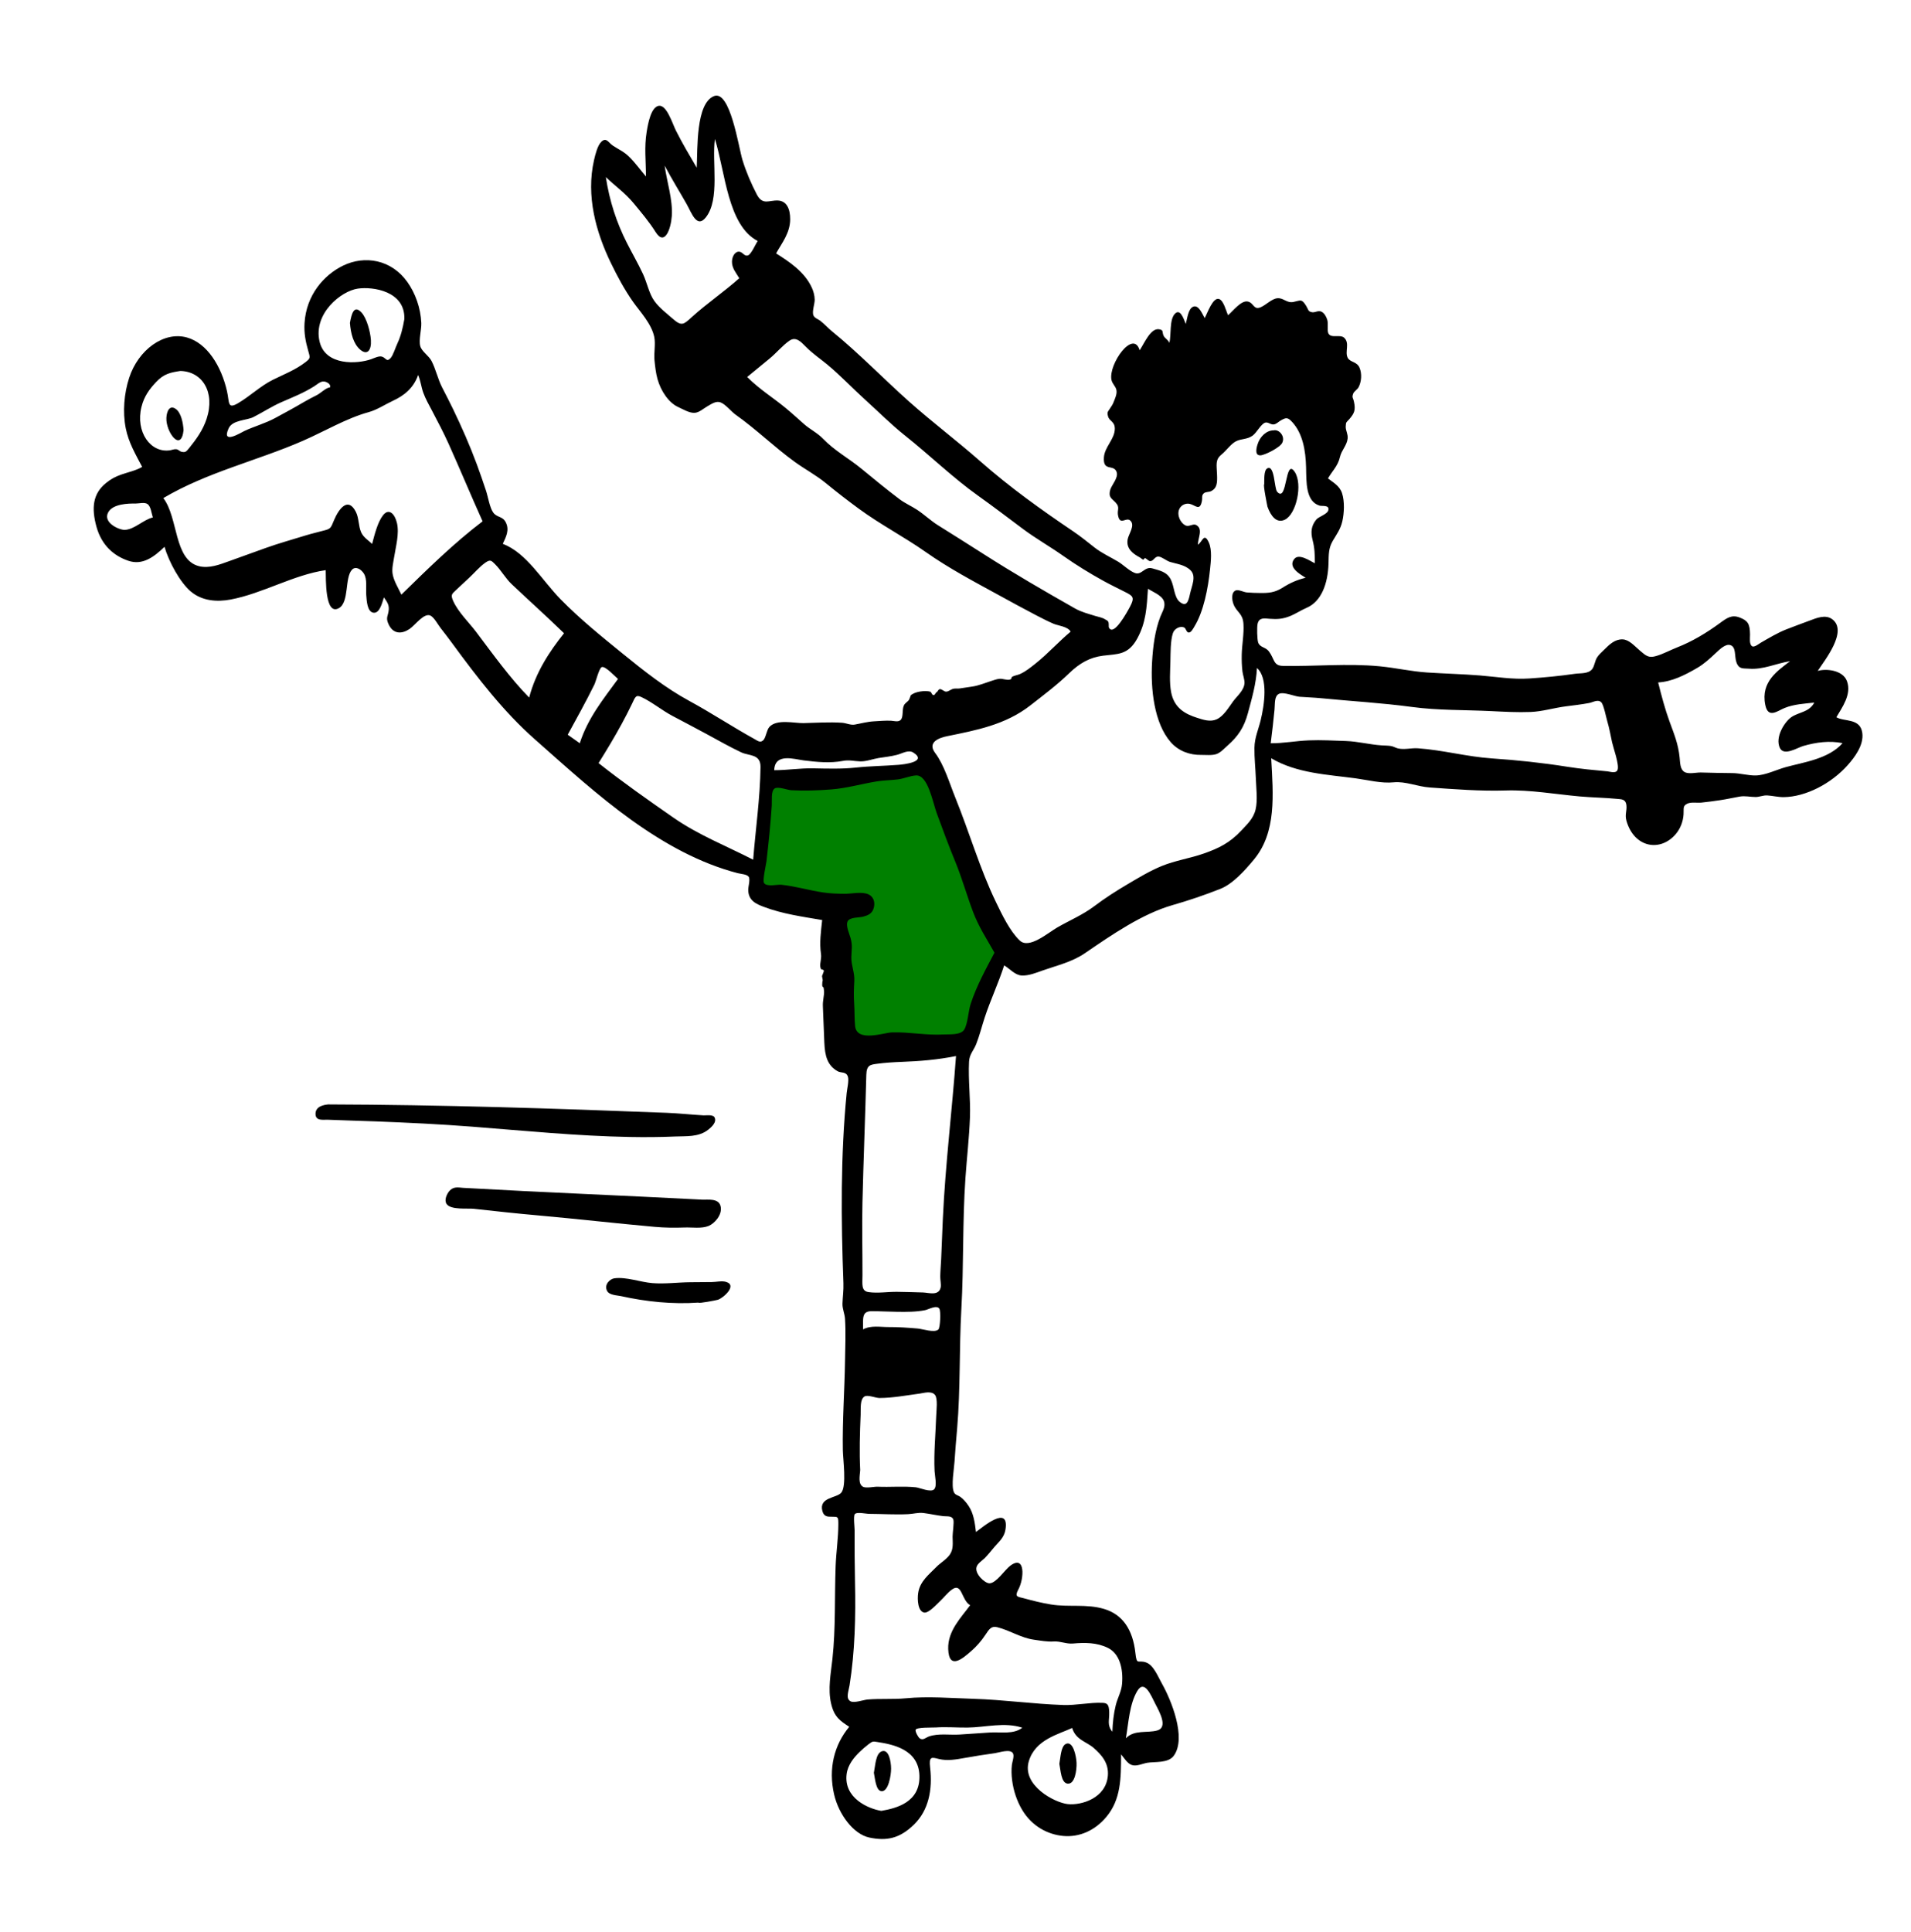 <svg width="562" height="568" viewBox="0 0 562 568" fill="none" xmlns="http://www.w3.org/2000/svg">
<path fill-rule="evenodd" clip-rule="evenodd" d="M245.634 228.958C239.657 229.459 233.631 229.255 227.648 229.005C227.059 228.979 225.65 228.619 225.29 229.082C224.877 229.616 224.965 232.555 224.896 233.283C224.38 238.798 223.863 244.314 223.347 249.829C223.109 252.361 222.871 254.894 222.634 257.426C222.567 258.146 221.896 261.259 222.216 261.884C222.798 263.02 226.966 263.279 228.064 263.558L241.144 266.872C242.376 267.184 245.519 267.257 246.09 268.537C246.453 269.349 246.232 271.548 246.274 272.469L246.63 280.071C247.096 290.028 247.562 299.985 248.028 309.941C257.285 308.962 266.542 307.984 275.798 307.005C278.05 306.767 280.303 306.529 282.555 306.291C283.091 306.234 284.215 306.383 284.653 305.993C285.609 305.141 286.424 301.498 286.94 300.189C288.254 296.852 289.569 293.515 290.884 290.178C292.151 286.962 293.418 283.746 294.685 280.531C295.009 279.708 295.819 278.334 295.799 277.434C295.776 276.42 294.626 274.604 294.266 273.737C293.214 271.196 292.161 268.656 291.108 266.115C285.895 253.534 280.682 240.953 275.469 228.372C275.204 227.734 274.615 225.416 274.098 225.063C273.094 224.38 269.582 225.755 268.5 225.918C260.897 227.059 253.274 228.316 245.634 228.958Z" fill="#008000"/>
<path fill-rule="evenodd" clip-rule="evenodd" d="M157.459 207.345C159.307 210.229 161.155 213.113 163.003 215.998C167.904 208.042 172.804 200.086 177.704 192.131C175.247 190.686 172.791 189.242 170.335 187.798C168.154 186.517 168.433 187.126 167.053 189.667C163.856 195.56 160.657 201.453 157.459 207.345Z" fill="black"/>
<path fill-rule="evenodd" clip-rule="evenodd" d="M251.958 395.008C251.95 399.2 251.943 403.393 251.935 407.584C261.683 406.953 271.431 406.322 281.178 405.69C280.735 403.931 280.292 402.173 279.849 400.415C279.503 399.041 279.066 394.889 278.225 393.967C277.307 392.96 273.267 393.999 272.033 394.057C265.342 394.374 258.65 394.691 251.958 395.008Z" fill="black"/>
<path fill-rule="evenodd" clip-rule="evenodd" d="M228.737 77.67C217.35 87.133 205.962 96.596 194.575 106.059C197.089 109.927 199.603 113.795 202.117 117.663C202.719 118.589 202.826 119.175 203.515 119.085C204.316 118.981 205.665 117.326 206.332 116.779C214.405 110.169 222.477 103.56 230.549 96.951C232.991 94.952 235.434 92.952 237.876 90.952C234.83 86.525 231.783 82.097 228.737 77.67Z" fill="black"/>
<path fill-rule="evenodd" clip-rule="evenodd" d="M493.312 225.572C492.901 221.174 491.215 216.702 489.981 212.628C488.527 207.827 486.996 203.067 485.428 198.33C484.435 195.331 484.075 196.068 481.479 196.202C478.445 196.358 475.411 196.514 472.379 196.67C474.714 207.825 477.05 218.979 479.385 230.133C479.79 232.063 480.443 239.302 481.717 240.28C482.159 240.619 483.683 240.183 484.183 240.158C485.614 240.087 487.044 240.017 488.476 239.947C490.421 239.851 492.365 239.755 494.31 239.659C494.039 234.958 493.75 230.252 493.312 225.572Z" fill="black"/>
<path fill-rule="evenodd" clip-rule="evenodd" d="M300.655 508.003C295.436 506.268 289.758 507.911 284.499 507.96C281.401 507.989 278.309 507.717 275.213 507.927C274.175 507.997 269.43 507.816 269.269 508.637C269.144 509.267 270.088 510.854 270.453 511.116C271.478 511.851 272.199 510.906 273.233 510.556C276.034 509.605 279.311 510.192 282.19 510.011C285.202 509.823 288.213 509.587 291.225 509.405C294.226 509.223 298.054 510.042 300.655 508.003ZM44.946 152.143C44.546 150.936 44.381 149.02 43.461 148.265C42.609 147.564 40.823 148.076 39.838 148.058C37.744 148.02 33.197 148.127 31.829 150.635C30.166 153.683 35.059 155.856 36.691 155.798C39.526 155.697 42.106 152.832 44.946 152.143ZM97.073 113.879C97.289 113.107 96.532 112.597 95.984 112.351C94.592 111.726 93.676 112.767 92.451 113.549C89.356 115.527 85.993 116.834 82.738 118.262C79.904 119.506 77.275 121.249 74.496 122.649C72.526 123.642 68.368 123.448 67.234 125.953C64.994 130.901 70.862 127.19 71.896 126.71C74.863 125.334 78.02 124.486 80.929 122.913C83.728 121.399 86.582 119.86 89.352 118.221C90.616 117.473 91.873 116.838 93.161 116.185C94.367 115.574 95.791 114.041 97.073 113.879ZM181.747 199.637C181.008 199.041 177.978 195.713 176.96 196.152C176.165 196.495 175.276 200.318 174.78 201.323C172.298 206.348 169.622 211.167 166.961 216.029C168.142 216.864 169.323 217.699 170.504 218.534C172.912 211.029 177.554 205.412 181.747 199.637ZM227.693 226.462C231.493 226.474 235.258 225.848 239.054 225.917C243.307 225.995 247.487 226.146 251.736 225.69C255.918 225.24 260.083 225.218 264.265 224.883C265.579 224.778 272.904 224.043 268.613 221.288C267.17 220.361 265.434 221.516 263.866 221.932C262.05 222.415 260.217 222.595 258.38 222.886C256.63 223.163 254.772 223.929 253.007 223.872C251.155 223.813 249.765 223.377 247.904 223.73C244.045 224.46 240.203 224.052 236.347 223.581C233.687 223.256 227.849 221.289 227.693 226.462ZM331.114 511.11C333.561 508.515 337.429 509.639 340.335 508.812C343.545 507.898 341.017 503.424 339.787 501.043C338.504 498.558 336.572 493.595 334.416 497.271C332.163 501.111 331.897 506.526 331.114 511.11ZM254.119 398.369C254.038 400.701 253.16 403.101 255.004 403.902C256.774 404.67 259.811 403.502 261.645 403.294C264.036 403.022 266.388 402.504 268.771 402.18C269.835 402.036 270.903 401.928 271.973 402.057C272.709 402.145 274.485 403.198 275.143 402.762C275.952 402.227 276.344 399.342 275.684 398.229C274.968 397.023 270.643 398.218 269.095 398.373C264.053 398.876 259.14 398.072 254.119 398.369ZM253.811 390.886C256.132 389.629 258.889 390.218 261.333 390.2C264.209 390.181 267.051 390.387 269.92 390.633C271.189 390.742 274.892 391.979 275.958 390.91C276.518 390.349 276.719 385.534 276.244 384.797C275.469 383.592 273.038 385.042 272.042 385.238C269.374 385.759 266.651 385.746 263.96 385.713C261.441 385.683 258.914 385.536 256.396 385.528C253.413 385.519 253.817 387.524 253.811 390.886ZM173.965 193.52C173.017 192.796 169.905 189.473 168.742 189.978C167.753 190.407 166.703 194.373 166.112 195.619C164.986 197.993 163.797 200.322 162.631 202.662C161.885 204.158 159.897 206.862 160.237 208.885C160.418 209.961 162.073 211.822 162.909 211.495C163.772 211.158 165.193 206.937 165.672 206.104C168.263 201.602 171.519 198.214 173.965 193.52ZM475.77 198.396C479.091 206.959 479.519 216.642 481.318 225.833C481.737 227.972 482.383 230.084 482.738 232.235C482.936 233.434 482.572 235.488 483.082 236.508C484.359 239.063 490.268 238.252 491.543 236.003C492.292 234.682 491.71 233.312 491.391 231.94C490.961 230.088 491.167 228.475 490.918 226.626C490.418 222.921 487.88 219.182 486.676 215.762C485.361 212.026 484.756 207.532 482.872 204.195C481.61 201.962 478.073 197.354 475.77 198.396ZM259.19 532.451C263.634 531.682 270.625 529.944 270.392 522.087C270.161 514.278 262.377 512.891 258.044 512.206C256.774 512.006 256.636 511.91 255.347 512.922C254.461 513.618 253.579 514.361 252.752 515.173C251.143 516.753 249.321 518.905 248.978 521.662C248.106 528.664 255.29 531.83 259.19 532.451ZM233.786 88.816C235.802 89.097 233.12 86.519 232.611 86.207C231.069 85.26 229.354 85.432 227.716 85.792C223.753 86.663 220.245 91.04 216.858 93.747C213.271 96.612 209.732 99.851 205.992 102.352C204.282 103.496 202.869 104.467 201.448 106.173C200.724 107.043 200.473 107.647 199.5 107.646C198.96 107.646 197.756 105.987 197.182 106.947C195.578 109.626 203.659 110.493 204.503 110.312C208.717 109.405 212.372 107.302 215.988 104.45C219.679 101.539 223.6 99.175 227.31 96.341C228.914 95.116 230.287 93.491 231.75 92.036C231.959 91.827 232.337 91.124 232.549 90.858C232.889 90.989 233.174 90.873 233.403 90.51C233.522 89.942 233.649 89.377 233.786 88.816ZM315.302 508.075C311.204 509.989 304.503 511.479 302.58 517.803C300.402 524.967 310.193 530.075 314.035 530.464C318.071 530.872 325.245 528.723 325.807 522.121C326.13 518.32 323.84 515.895 321.7 514C319.513 512.062 316.39 511.646 315.302 508.075ZM53.048 109.077C50.151 109.514 48.182 109.89 45.874 112.363C43.959 114.416 42.382 116.49 41.601 119.656C39.797 126.974 44.256 133.257 49.983 132.405C50.615 132.311 51.232 132.004 51.873 132.089C52.462 132.167 52.873 132.723 53.371 132.834C54.544 133.096 54.771 132.825 55.734 131.625C57.697 129.174 59.668 126.482 60.755 123.176C63.375 115.213 59.436 109.22 53.048 109.077ZM118.916 93.825C119.198 85.584 109.66 84.23 105.262 84.856C100.269 85.568 92.076 92.237 93.978 100.419C95.652 107.62 105.095 107.071 109.176 105.607C110.049 105.294 111.406 104.614 112.266 104.844C113.556 105.188 113.619 106.586 114.835 105.321C115.6 104.526 116.29 102.21 116.83 101.069C117.905 98.796 118.461 96.427 118.916 93.825ZM252.97 432.275C252.838 434.039 252.326 436.308 253.77 437.148C254.663 437.667 257.139 437.098 258.035 437.14C261.777 437.315 265.617 436.924 269.336 437.315C270.436 437.431 273.722 438.898 274.7 437.914C275.657 436.952 274.91 433.943 274.847 432.595C274.586 427.099 275.146 421.756 275.326 416.289C275.374 414.821 275.835 411.254 274.979 410.166C273.937 408.842 271.625 409.608 270.384 409.774C266.51 410.29 262.525 411.045 258.631 411.056C257.562 411.059 255.195 410.062 254.268 410.588C252.844 411.395 253.179 414.214 253.101 416.014C252.863 421.44 252.705 426.843 252.97 432.275ZM165.879 186.2C160.8 181.251 155.535 176.558 150.456 171.745C148.648 170.033 147.303 167.586 145.609 165.914C144.546 164.864 144.222 164.407 142.769 165.421C141.09 166.592 139.53 168.432 137.981 169.886C136.68 171.106 135.374 172.316 134.071 173.532C132.864 174.658 132.46 174.914 133.315 176.784C134.82 180.074 137.945 183.044 139.988 185.75C145.03 192.429 149.955 199.338 155.62 205.108C157.567 197.635 161.596 191.558 165.879 186.2ZM222.815 70.848C213.998 66.266 213.329 50.749 210.245 40.859C209.29 47.63 211.823 58.634 207.547 63.951C204.916 67.221 203.392 62.606 201.98 60.094C199.829 56.27 197.52 52.614 195.467 48.692C196.098 53.423 197.904 58.733 197.566 63.544C197.301 67.321 195.466 72.495 192.794 68.212C190.96 65.27 188.612 62.519 186.472 59.91C183.901 56.773 180.967 54.747 178.171 52.072C179.254 59.148 181.317 65.428 184.359 71.416C185.92 74.489 187.628 77.439 189.101 80.588C190.305 83.162 190.873 86.362 192.468 88.549C193.959 90.591 196.15 92.222 197.935 93.791C200.476 96.024 201.085 95.389 203.421 93.266C207.944 89.157 212.855 85.868 217.408 81.811C216.565 80.346 215.219 78.898 215.263 76.903C215.299 75.289 216.238 73.819 217.496 74.012C218.482 74.163 218.937 75.521 220.034 75.063C220.961 74.675 222.228 71.764 222.815 70.848ZM526.424 194.414C522.338 195.048 518.524 196.963 514.336 196.614C512.641 196.473 511.376 196.884 510.632 194.646C510.037 192.859 510.646 190.143 508.778 189.656C507.394 189.296 505.681 190.987 504.658 191.944C502.82 193.663 501.191 195.189 499.109 196.404C495.419 198.558 491.673 200.429 487.64 200.664C488.616 204.562 489.644 208.466 490.995 212.17C492.29 215.721 493.565 218.742 493.95 222.698C494.114 224.391 494.114 226.236 495.378 226.98C496.617 227.711 498.826 227.109 500.168 227.14C503.24 227.213 506.314 227.307 509.386 227.317C511.728 227.323 514.056 228.057 516.336 228.014C519.17 227.96 522.377 226.34 525.141 225.57C530.379 224.113 537.708 223.209 541.882 218.51C538.019 217.71 534.083 218.254 530.288 219.349C528.551 219.851 524.565 222.463 523.401 219.848C522.013 216.733 524.728 212.432 526.644 210.985C528.806 209.351 532.031 209.527 533.555 206.582C530.677 206.902 527.646 207.042 524.864 208.155C522.732 209.008 519.981 211.438 519.137 207.23C517.77 200.412 522.86 197.179 526.424 194.414ZM221.494 252.78C222.217 243.756 223.541 234.635 223.659 225.55C223.709 221.625 220.337 222.327 217.977 221.211C214.547 219.59 211.184 217.672 207.816 215.843C204.459 214.02 201.083 212.262 197.714 210.476C194.656 208.856 191.72 206.406 188.636 204.966C186.957 204.181 186.827 204.947 185.853 206.973C184.905 208.944 183.91 210.874 182.88 212.771C180.716 216.757 178.399 220.595 176.031 224.373C183.156 230.016 190.593 235.23 197.946 240.344C205.449 245.563 213.61 248.723 221.494 252.78ZM373.7 218.545C377.469 218.557 381.139 217.844 384.892 217.692C388.601 217.543 392.189 217.757 395.867 217.884C399.401 218.005 402.865 218.948 406.388 219.167C407.245 219.22 408.136 219.216 408.988 219.341C409.845 219.467 410.353 219.886 411.149 220.063C413.103 220.499 415.006 219.882 416.978 220.02C424.249 220.531 431.413 222.496 438.686 222.994C446.163 223.506 453.46 224.27 460.902 225.449C464.836 226.072 468.776 226.438 472.727 226.803C473.538 226.878 475.273 227.549 475.717 226.333C476.256 224.856 474.427 219.811 474.09 218.248C473.652 216.216 473.293 214.139 472.705 212.168C472.361 211.017 471.636 207.258 470.938 206.527C469.964 205.508 468.511 206.487 467.375 206.703C465.073 207.14 462.733 207.401 460.419 207.701C456.993 208.147 453.564 209.211 450.14 209.347C446.275 209.499 442.43 209.281 438.57 209.091C430.838 208.711 422.92 208.907 415.228 207.869C406.34 206.668 397.411 206.18 388.501 205.298C386.39 205.089 384.272 205.036 382.158 204.87C380.646 204.75 377.559 203.354 376.147 204.001C374.711 204.66 374.983 206.894 374.821 208.631C374.511 211.946 374.109 215.25 373.7 218.545ZM281.15 310.515C275.787 311.599 270.525 312.024 265.103 312.229C262.712 312.319 260.336 312.47 257.954 312.785C255.962 313.048 254.845 313.163 254.772 316.031C254.448 328.611 253.928 341.056 253.634 353.64C253.468 360.746 253.659 367.86 253.64 374.968C253.633 377.666 253.213 379.611 255.467 379.925C258.205 380.308 261.079 379.806 263.834 379.84C266.37 379.872 268.906 379.954 271.442 380.027C273.07 380.073 276.09 381.139 276.637 378.545C276.811 377.715 276.497 376.259 276.513 375.341C276.543 373.635 276.703 371.91 276.782 370.204C276.961 366.29 277.092 362.371 277.272 358.457C278.012 342.418 280 326.511 281.15 310.515ZM219.739 110.846C223.277 114.416 227.301 116.872 231.082 119.995C232.895 121.492 234.645 123.098 236.422 124.667C238.249 126.282 240.372 127.26 242.099 129.054C245.44 132.525 249.574 134.738 253.245 137.75C256.975 140.811 260.692 143.877 264.507 146.753C266.195 148.026 268.041 148.791 269.772 149.939C271.847 151.316 273.73 153.119 275.833 154.435C280.336 157.252 284.833 160.072 289.317 162.944C298.119 168.58 307.14 173.787 316.126 178.894C318.041 179.982 320.054 180.46 322.072 181.103C323.025 181.406 324.234 181.564 325.093 182.166C325.36 182.355 325.643 182.381 325.855 182.697C326.26 183.301 325.916 184.148 326.166 184.598C327.565 187.118 331.451 180.038 332.355 178.322C333.75 175.671 333.184 175.242 331.029 174.142C328.855 173.033 326.662 171.987 324.511 170.801C320.551 168.618 316.5 166.147 312.716 163.473C308.78 160.69 304.682 158.392 300.788 155.49C296.42 152.235 292.086 148.913 287.669 145.773C280.217 140.476 273.37 133.797 266.13 128.047C262.132 124.873 258.374 121.095 254.506 117.6C250.731 114.189 247.153 110.381 243.298 107.194C241.178 105.441 238.973 103.982 236.991 101.957C235.51 100.445 234.032 98.892 232.175 100.163C230.169 101.535 228.276 103.842 226.327 105.435C224.129 107.234 221.935 109.041 219.739 110.846ZM383.967 169.885C382.82 169.094 378.603 166.984 380.583 164.399C381.992 162.56 385.322 165.004 386.687 165.613C386.658 163.069 386.662 161.315 386.039 158.89C385.414 156.453 385.588 154.61 387.111 152.763C387.808 151.919 390.336 151.19 390.629 150.082C391.085 148.36 388.817 148.906 388.043 148.666C383.953 147.394 384.2 141.754 384.099 137.436C383.979 132.359 383.076 127.478 380.094 124.178C378.746 122.688 378.26 122.686 376.6 123.664C375.989 124.025 375.438 124.605 374.763 124.765C373.809 124.991 373.169 124.173 372.319 124.228C371.004 124.314 369.66 127.177 368.379 128.092C366.72 129.278 365.087 128.924 363.448 129.772C361.99 130.526 360.58 132.571 359.22 133.659C357.368 135.141 357.79 136.595 357.909 139.506C358.007 141.935 357.948 143.528 356.132 144.429C355.547 144.72 354.517 144.589 354.019 145.057C353.283 145.747 353.682 146.265 353.445 147.42C352.844 150.34 351.57 148.558 349.945 148.168C347.966 147.692 345.786 149.53 346.82 152.324C347.189 153.324 347.984 154.235 348.779 154.546C349.719 154.914 350.892 153.902 351.759 154.358C353.971 155.524 352.203 158.286 352.309 160.168C353.651 159.21 354.107 156.464 355.495 159.508C356.497 161.708 356.098 165.051 355.849 167.453C355.272 173.011 353.977 179.82 351.228 184.278C350.832 184.92 350.241 186.126 349.497 185.974C348.878 185.848 348.804 184.792 348.269 184.522C347.121 183.941 345.363 184.801 344.923 186.2C344.181 188.562 344.258 192.029 344.199 194.53C344.132 197.408 343.875 200.664 344.406 203.488C345.312 208.311 348.723 209.989 352.04 211.055C353.889 211.648 355.916 212.34 357.787 211.506C359.829 210.597 361.232 208.157 362.671 206.188C363.753 204.708 365.852 203.023 365.993 200.882C366.059 199.88 365.518 198.499 365.394 197.473C365.198 195.844 365.143 194.198 365.176 192.55C365.236 189.522 365.88 186.444 365.684 183.417C365.482 180.32 363.731 180.097 362.778 177.711C362.21 176.288 362.077 174.072 363.458 173.588C364.261 173.306 365.764 174.108 366.634 174.189C367.96 174.313 369.304 174.34 370.634 174.358C373.085 174.39 374.932 174.225 377.151 172.821C379.434 171.377 381.474 170.476 383.967 169.885ZM327.134 509.193C327.227 506.553 327.506 503.913 328.128 501.393C328.656 499.251 329.79 497.375 329.981 495.163C330.379 490.543 329.215 486.204 325.83 484.538C322.548 482.921 318.992 482.947 315.565 483.251C313.576 483.427 311.89 482.531 309.937 482.649C307.882 482.774 306.068 482.403 304.027 482.119C300.236 481.589 297.005 479.393 293.323 478.464C291.522 478.009 290.899 479.021 289.796 480.689C288.582 482.526 287.214 484.071 285.675 485.42C283.309 487.494 279.077 491.305 278.852 484.875C278.662 479.478 282.772 475.48 285.309 471.985C282.738 470.548 282.958 465.212 279.972 467.359C278.675 468.291 277.652 469.669 276.455 470.787C275.447 471.728 273.135 474.347 271.809 474.143C269.939 473.856 269.739 470.359 270.019 468.418C270.528 464.895 273.328 462.866 275.316 460.796C276.517 459.546 278.313 458.561 279.334 457.093C280.419 455.531 280.178 453.782 280.141 451.82C280.125 450.927 280.634 447.564 280.357 446.794C279.932 445.605 278.457 445.919 277.406 445.797C275.456 445.567 273.52 445.117 271.577 444.875C270.054 444.686 268.591 445.138 267.067 445.211C263.217 445.397 259.323 445.133 255.469 445.119C254.77 445.116 251.839 444.457 251.352 445.253C250.932 445.939 251.332 449.119 251.33 449.941C251.316 455.044 251.33 460.14 251.446 465.24C251.673 475.305 251.417 485.638 249.846 495.531C249.561 497.323 248.666 499.309 250.047 500.191C251.109 500.87 253.944 499.815 255.103 499.716C258.86 499.392 262.657 499.711 266.393 499.352C272.898 498.726 279.626 499.301 286.26 499.504C295.087 499.774 303.864 501.03 312.688 501.327C316.523 501.457 320.424 500.536 324.209 500.688C325.697 500.748 326.119 501.243 326.203 503.341C326.302 505.834 325.478 507.171 327.134 509.193ZM141.924 153.29C138.534 145.757 135.338 138.075 131.951 130.539C130.421 127.136 128.703 123.901 126.995 120.651C126.12 118.987 125.153 117.304 124.485 115.471C123.871 113.792 123.689 111.862 122.968 110.25C121.603 114.22 118.673 116.398 115.606 117.818C113.223 118.923 110.899 120.503 108.413 121.185C101.911 122.969 95.48 126.813 89.099 129.6C75.552 135.516 61.071 138.765 48.028 146.451C52.478 152.247 51.095 164.603 58.522 166.472C61.476 167.216 64.561 166.019 67.389 164.995C70.96 163.701 74.533 162.416 78.107 161.136C81.985 159.746 85.902 158.667 89.812 157.454C91.775 156.845 93.751 156.422 95.719 155.872C97.358 155.415 97.378 154.967 98.236 152.936C99.689 149.503 102.383 145.991 104.661 150.521C105.589 152.365 105.392 154.681 106.205 156.509C106.9 158.071 108.385 158.881 109.429 159.936C110.154 157.245 111.019 153.601 112.62 151.534C114.367 149.279 116.102 151.093 116.731 153.744C117.486 156.929 116.373 160.804 115.886 163.938C115.648 165.469 115.196 167.23 115.47 168.8C115.833 170.888 117.216 173.04 118.04 174.852C125.74 167.302 133.606 159.593 141.924 153.29ZM292.46 280.123C290.205 276.103 287.822 272.541 286.13 268.037C284.32 263.223 282.858 258.038 280.928 253.347C279.012 248.689 277.249 243.942 275.499 239.158C274.279 235.82 272.889 227.805 269.393 228.006C267.647 228.107 265.865 228.934 264.109 229.161C262.049 229.427 259.981 229.412 257.924 229.743C253.413 230.469 249.021 231.767 244.467 232.118C240.554 232.42 236.591 232.575 232.673 232.351C231.605 232.29 228.826 231.196 227.837 231.823C226.683 232.554 227.068 235.404 226.971 236.863C226.603 242.349 226.039 247.841 225.405 253.283C225.297 254.211 224.206 258.849 224.695 259.633C225.447 260.843 228.681 260.034 229.736 260.141C233.897 260.563 237.985 261.813 242.13 262.418C244.232 262.724 246.338 262.795 248.452 262.805C250.505 262.814 253.501 262.069 255.45 262.994C256.702 263.59 257.413 264.99 257.008 266.773C256.563 268.74 255.113 269.179 253.769 269.547C252.783 269.816 249.923 269.666 249.302 270.858C248.63 272.149 249.807 274.581 250.139 275.806C250.775 278.153 250.414 279.16 250.367 281.455C250.317 283.87 251.38 285.996 251.238 288.439C251.1 290.827 251.025 292.733 251.201 295.167C251.357 297.306 251.249 299.648 251.477 301.726C252.005 306.534 259.908 303.625 262.361 303.553C267.431 303.404 272.52 304.483 277.571 304.163C279.057 304.069 282.502 304.424 283.549 302.764C284.612 301.084 284.78 297.248 285.465 295.168C287.254 289.732 289.919 284.968 292.46 280.123ZM337.601 173.112C337.231 178.69 337.025 182.987 334.486 187.681C331.774 192.694 328.656 192.244 324.375 192.796C320.532 193.29 317.517 194.96 314.431 197.949C310.801 201.463 306.886 204.381 303.017 207.406C295.658 213.161 286.881 214.753 278.525 216.463C276.424 216.893 272.545 218.13 275.018 221.406C277.675 224.928 279.164 230.124 280.95 234.53C285.044 244.632 288.182 255.483 292.852 265.158C294.738 269.066 296.996 273.783 299.891 276.542C302.64 279.161 308.158 274.297 310.956 272.689C314.593 270.598 318.409 269.011 321.835 266.431C325.031 264.024 328.284 261.948 331.643 259.966C334.941 258.02 338.135 256.083 341.59 254.663C345.655 252.991 349.95 252.399 354.079 250.942C358.315 249.45 361.658 247.867 365.081 244.174C366.672 242.458 368.61 240.742 369.251 238.03C369.907 235.256 369.424 231.718 369.325 228.873C369.22 225.9 368.869 222.855 368.915 219.88C368.962 216.882 370.079 214.529 370.754 211.743C371.82 207.346 373.032 199.376 369.658 196.415C369.42 201.112 368.161 205.326 366.982 209.732C365.846 213.976 363.98 216.571 361.192 219.046C360.131 219.987 358.983 221.298 357.727 221.725C356.395 222.179 354.531 221.947 353.146 221.966C350.031 222.009 346.657 220.936 344.258 218.174C339.402 212.583 338.342 202.562 338.811 194.613C339.081 190.041 339.654 185.436 341.247 181.31C341.794 179.892 342.884 178.379 342.276 176.718C341.639 174.979 338.79 173.926 337.601 173.112ZM241.79 270.522C236.062 269.539 230.098 268.738 224.535 266.612C222.51 265.838 220.068 264.858 220.047 261.665C220.04 260.685 220.598 258.915 220.277 257.993C219.948 257.049 217.897 256.985 216.948 256.737C205.914 253.859 195.665 248.232 185.815 241.187C175.852 234.06 166.65 225.651 157.25 217.346C148.078 209.244 140.458 199.349 132.834 188.943C131.776 187.498 130.689 186.089 129.595 184.689C128.797 183.667 127.689 181.585 126.64 181.03C124.754 180.033 122.119 183.811 120.451 184.935C118.283 186.398 115.696 186.62 114.264 183.537C113.319 181.5 114.198 181.128 114.333 179.212C114.445 177.636 113.625 176.743 112.904 175.646C112.348 177.373 111.608 180.532 109.716 180.139C108.014 179.787 107.828 176.703 107.707 174.944C107.565 172.894 108.051 170.289 106.996 168.63C106.166 167.324 104.545 166.37 103.483 167.553C101.346 169.932 102.732 177.017 99.716 178.783C95.464 181.273 95.879 169.913 95.789 167.642C86.269 169.026 77.322 174.496 67.792 176.286C63.914 177.015 59.434 176.775 56.049 173.863C52.937 171.186 49.705 165.295 48.374 160.775C45.182 163.887 41.844 166.273 37.745 164.885C33.578 163.473 29.912 160.432 28.381 154.923C26.844 149.393 27.288 145.182 31.126 142.061C32.696 140.784 33.937 140.158 35.665 139.541C37.579 138.859 40.002 138.364 41.809 137.282C39.946 133.703 37.827 130.196 36.981 125.918C36.026 121.093 36.502 115.666 37.983 111.104C40.66 102.859 48.185 97.342 54.963 99.227C60.879 100.871 65.064 107.607 66.744 114.974C67.508 118.324 66.837 120.395 69.952 118.583C73.49 116.525 76.585 113.497 80.239 111.68C83.408 110.104 86.865 108.78 89.802 106.517C91.322 105.346 91.25 105.246 90.63 103.097C89.861 100.428 89.385 97.943 89.557 95.043C90.048 86.739 95.273 80.852 100.865 78.12C107.204 75.022 115.064 76.245 119.815 82.939C122.123 86.192 123.698 90.466 123.899 94.941C123.989 96.925 123.09 99.941 123.591 101.769C124.028 103.361 126.093 104.581 126.89 106.103C128.154 108.517 128.74 111.408 129.994 113.864C131.081 115.991 132.183 118.1 133.228 120.265C135.767 125.521 138.147 130.906 140.222 136.506C141.171 139.068 142.062 141.666 142.932 144.277C143.529 146.067 144.022 149.337 145.096 150.763C146.181 152.205 147.799 151.743 148.731 153.568C149.904 155.866 148.789 157.897 147.859 159.899C154.932 162.624 159.274 170.501 164.934 176.273C170.647 182.099 176.918 187.145 183.059 192.141C189.452 197.341 195.728 202.298 202.688 206.077C209.174 209.599 215.443 213.75 221.91 217.316C222.817 217.816 223.523 218.478 224.42 217.702C225.249 216.983 225.416 214.667 226.282 213.728C228.478 211.349 233.644 212.669 236.257 212.615C240.027 212.538 243.851 212.258 247.617 212.514C248.892 212.6 250.125 213.268 251.374 213.047C253.288 212.708 255.076 212.194 257.068 212.088C258.727 211.999 260.382 211.838 262.043 211.916C262.831 211.953 264.163 212.398 264.87 211.692C265.751 210.814 265.219 208.706 265.821 207.428C266.212 206.6 266.984 206.373 267.361 205.72C267.313 205.803 267.963 204.328 267.782 204.516C268.943 203.311 272.191 202.946 273.563 203.375C273.959 203.499 274.024 204.377 274.523 204.379C275.019 204.381 275.058 203.721 275.409 203.563C275.773 203.398 275.87 202.735 276.358 202.634C276.896 202.522 277.586 203.319 278.169 203.363C278.826 203.413 279.453 202.84 280.064 202.617C280.876 202.321 281.503 202.538 282.179 202.433C283.413 202.24 284.74 202.057 286.021 201.86C287.885 201.573 289.701 200.808 291.52 200.226C292.317 199.97 293.114 199.673 293.936 199.591C294.885 199.496 296.121 200.084 297.016 199.806C297.783 199.568 297.159 199.208 297.823 198.906C298.541 198.578 299.317 198.488 300.045 198.157C301.718 197.395 303.261 196.13 304.764 194.924C308.263 192.114 311.395 188.612 314.855 185.726C314.065 184.214 311.124 183.958 309.88 183.423C308.168 182.687 306.488 181.825 304.813 180.956C301.005 178.978 297.225 176.905 293.447 174.834C286.28 170.907 279.071 167.117 272.221 162.298C265.787 157.771 258.914 154.244 252.534 149.555C249.288 147.17 246.038 144.659 242.882 142.072C239.942 139.663 236.779 138.019 233.733 135.816C227.784 131.511 222.32 126.155 216.348 121.941C214.937 120.946 213.371 118.839 211.849 118.298C210.541 117.832 209.214 118.793 208.032 119.466C206.779 120.179 205.604 121.35 204.198 121.39C202.65 121.434 200.879 120.337 199.419 119.673C196.705 118.438 194.347 115.015 193.36 111.45C192.878 109.708 192.655 107.771 192.477 105.938C192.266 103.765 192.824 101.21 192.421 99.143C191.656 95.212 188.119 91.521 186.142 88.701C183.687 85.2 181.559 81.282 179.621 77.266C175.288 68.287 172.282 57.636 174.697 47.068C175.066 45.457 175.722 42.795 176.806 41.723C178.31 40.234 178.954 41.972 180.255 42.835C181.871 43.908 183.405 44.533 184.92 45.99C186.756 47.756 188.267 49.911 189.96 51.886C189.969 47.324 189.429 43.325 190.178 38.757C190.562 36.412 191.422 31.534 193.69 31.116C196.042 30.682 197.729 36.291 198.753 38.337C200.656 42.139 202.784 45.707 204.901 49.303C205.176 43.724 204.613 30.462 209.945 28.268C214.723 26.301 217.192 43.237 218.349 47.026C219.429 50.562 220.944 54.055 222.584 57.196C224.302 60.487 226.175 58.81 228.837 58.965C231.299 59.108 232.405 61.348 232.378 64.523C232.344 68.54 229.917 71.474 228.238 74.505C231.872 76.816 236.577 79.822 238.747 84.58C239.229 85.634 239.56 86.844 239.59 88.089C239.618 89.319 238.763 91.571 239.207 92.708C239.532 93.539 240.627 93.841 241.211 94.293C242.417 95.23 243.489 96.442 244.681 97.412C252.496 103.776 259.843 111.379 267.381 118.098C274.189 124.164 281.399 129.568 288.284 135.63C297.039 143.339 306.245 149.898 315.616 156.235C317.778 157.697 319.782 159.321 321.857 160.958C323.986 162.636 326.526 163.771 328.799 165.13C330.391 166.082 332.128 167.894 333.799 168.488C335.787 169.194 336.625 166.419 338.942 167.138C340.941 167.759 343.12 168.034 344.321 170.401C345.374 172.476 345.276 175.651 346.971 176.993C348.937 178.547 349.487 176.881 349.942 174.721C350.459 172.264 351.918 169.454 350.127 167.686C348.435 166.015 346.037 165.831 344.058 165.213C343.054 164.9 341.724 163.758 340.768 163.655C339.575 163.525 339.295 164.988 338.281 164.99C337.742 164.991 337.267 164.305 336.753 164.087C336.638 164.037 336.333 164.597 336.194 164.545C335.691 164.36 335.651 164.139 335.161 163.875C333.414 162.931 331.105 161.444 331.632 158.576C331.915 157.038 333.83 154.564 332.493 153.153C331.237 151.826 329.55 154.592 328.857 151.824C328.365 149.858 329.565 149.33 328.039 147.712C326.918 146.522 325.885 146.199 326.506 144.016C326.905 142.611 328.981 140.474 328.386 138.779C327.543 136.381 324.336 138.806 324.645 134.473C324.866 131.369 327.833 129.129 327.852 126.075C327.867 123.89 326.291 123.905 325.881 122.485C325.477 121.081 325.846 121.087 326.437 120.101C326.876 119.369 327.161 119.126 327.488 118.263C327.887 117.214 328.575 115.856 328.316 114.636C328.084 113.539 327.108 112.887 326.863 111.672C325.937 107.095 333.287 96.697 335.159 102.998C336.549 100.883 338.372 96.454 340.829 96.808C342.314 97.023 341.679 97.58 342.195 98.709C342.57 99.528 343.608 99.945 343.902 100.831C344.484 98.452 343.866 94.043 345.485 92.298C347.063 90.596 348.054 93.59 348.725 95.255C349.157 93.684 349.434 90.735 350.923 90.171C352.517 89.569 353.511 92.191 354.287 93.527C355.123 91.964 356.691 87.358 358.496 87.919C359.851 88.34 360.521 91.314 361.154 92.687C362.636 91.407 364.971 88.324 366.89 88.65C368.758 88.967 368.593 91.271 370.779 90.328C372.363 89.644 374.01 87.827 375.692 87.691C377.465 87.548 378.403 89.183 380.372 88.786C382.462 88.365 382.782 87.725 384.144 89.97C384.817 91.078 384.639 91.564 385.806 91.796C386.793 91.993 387.657 91.135 388.692 91.676C389.458 92.075 389.993 93.008 390.313 93.967C390.692 95.099 390.253 97.061 390.631 97.952C391.358 99.665 394.106 98.153 395.34 99.343C397.005 100.949 395.438 103.388 396.324 105.167C397.035 106.596 399.04 106.232 399.837 108.16C400.561 109.906 400.391 112.215 399.552 113.833C399.2 114.513 398.209 115.076 397.977 115.692C397.499 116.961 397.9 116.813 398.178 118.11C398.711 120.592 398.285 121.528 396.831 123.226C395.99 124.208 395.814 123.926 395.758 125.418C395.715 126.569 396.46 127.637 396.322 128.926C396.097 131.019 394.531 132.335 394.06 134.393C393.453 137.042 391.794 138.491 390.544 140.671C392.022 141.844 393.964 142.816 394.681 145.018C395.464 147.42 395.319 150.838 394.764 153.274C394.232 155.609 393.093 157.099 391.997 158.952C390.663 161.208 390.777 162.997 390.695 165.751C390.52 171.572 388.621 176.859 384.281 178.707C382.559 179.441 381.004 180.52 379.257 181.204C377.121 182.04 375.558 182.109 373.342 181.943C371.955 181.84 370.334 181.447 369.852 183.378C369.61 184.343 369.698 188.101 370.027 188.959C370.59 190.427 372.186 190.232 373.147 191.501C374.881 193.791 374.391 195.743 377.317 195.796C386.796 195.97 396.245 195.007 405.724 195.91C410.398 196.355 414.973 197.418 419.666 197.731C424.831 198.074 430.01 198.189 435.171 198.602C440.043 198.991 444.81 199.83 449.708 199.498C454.282 199.188 458.675 198.776 463.23 198.111C464.789 197.883 467.203 198.21 468.304 196.643C468.914 195.774 469.055 194.284 469.664 193.327C470.227 192.444 470.99 191.804 471.68 191.115C473.355 189.443 474.933 187.94 477.142 187.995C479.077 188.044 480.62 189.883 482.198 191.235C484.029 192.805 484.787 193.526 486.957 192.918C489.121 192.312 491.105 191.187 493.216 190.361C497.669 188.617 501.842 186.109 505.898 183.135C507.896 181.669 509.304 180.684 511.605 181.566C513.964 182.471 514.635 183.361 514.663 186.583C514.672 187.606 514.375 189.424 515.269 190.015C515.918 190.443 517.346 189.247 517.897 188.933C520.33 187.544 522.72 186.097 525.264 185.083C527.585 184.157 529.936 183.335 532.267 182.451C534.218 181.711 536.818 180.64 538.761 182.017C543.67 185.496 536.447 194.336 534.571 197.277C536.91 196.54 541.931 196.961 543.161 200.263C544.617 204.171 541.698 208.047 540.051 210.888C542.358 212.27 547.016 211.082 547.667 215.433C548.213 219.086 545.324 222.766 543.441 224.903C538.567 230.434 531.008 234.307 524.572 234.38C522.939 234.399 521.347 233.98 519.723 233.878C518.534 233.804 517.462 234.345 516.307 234.347C514.679 234.349 513.236 233.929 511.557 234.231C509.622 234.579 507.702 235.006 505.758 235.294C503.955 235.561 502.15 235.804 500.341 235.989C499.148 236.113 497.349 235.766 496.241 236.293C494.808 236.974 495.226 237.656 495.109 239.47C494.966 241.697 494.108 243.711 492.86 245.196C488.327 250.593 480.608 249.298 478.33 241.376C477.775 239.449 478.512 238.442 478.303 236.706C478.092 234.958 476.857 235.017 475.646 234.899C471.963 234.541 468.232 234.507 464.533 234.172C457.372 233.523 449.997 232.202 442.839 232.426C435.37 232.66 427.853 232.069 420.392 231.536C416.91 231.287 413.303 229.681 409.876 230.028C406.236 230.395 402.371 229.363 398.711 228.863C390.532 227.745 381.401 227.421 373.842 222.95C374.44 233.729 375.433 244.671 368.784 252.71C365.998 256.078 362.497 259.937 358.844 261.373C354.135 263.224 349.621 264.758 344.829 266.132C335.919 268.686 327.066 274.799 319.027 280.29C315.246 282.873 310.809 283.88 306.71 285.327C304.758 286.017 302.558 286.927 300.511 286.831C298.493 286.736 297.092 284.933 295.311 283.856C293.607 289.136 291.307 293.971 289.592 299.183C288.741 301.768 288.071 304.517 287.08 307.018C286.324 308.924 285.102 309.949 284.986 312.159C284.705 317.525 285.452 323.123 285.252 328.549C285.033 334.468 284.334 340.474 283.922 346.4C283.031 359.205 283.447 372.098 282.723 384.921C282.063 396.635 282.475 408.259 281.488 419.983C281.214 423.238 280.909 426.489 280.711 429.754C280.582 431.896 279.68 436.828 280.529 438.749C280.9 439.588 281.792 439.678 282.389 440.099C283.319 440.756 284.166 441.76 284.862 442.805C286.33 445.012 286.681 447.64 287.016 450.451C288.916 449.107 296.884 442.205 295.691 449.764C295.321 452.108 293.705 453.372 292.429 454.867C291.494 455.963 290.602 457.126 289.607 458.131C288.937 458.808 287.515 459.648 287.191 460.755C286.613 462.733 289.6 465.557 291.009 465.535C292.99 465.505 295.462 461.597 297.139 460.351C301.593 457.043 301.191 464.187 299.512 467.292C298.245 469.636 299.316 469.456 301.058 469.931C303.782 470.675 306.297 471.31 309.066 471.764C314.357 472.633 319.563 471.511 324.814 473.118C330.042 474.719 333.15 479.01 333.911 486.085C334.314 489.823 334.692 487.947 337.078 488.823C339.282 489.633 340.526 492.948 341.794 495.195C344.326 499.679 349.06 510.975 345.182 516.262C343.535 518.507 339.537 517.937 337.369 518.32C335.975 518.566 334.296 519.422 332.889 518.979C331.552 518.558 330.662 516.984 329.697 515.83C329.684 522.927 329.652 529.091 325.376 534.215C321.927 538.351 317.314 540.249 312.688 539.831C308.155 539.421 303.5 536.995 300.627 532.201C299.111 529.672 298.032 526.57 297.641 523.383C297.46 521.915 297.409 520.371 297.583 518.896C297.687 518.02 298.321 516.43 297.919 515.583C297.213 514.101 293.757 515.333 292.616 515.485C289.605 515.885 286.602 516.384 283.602 516.913C281.122 517.35 278.592 517.814 276.103 517.196C273.965 516.664 273.147 516.361 273.532 519.69C274.306 526.387 273.017 532.328 268.831 536.446C264.641 540.566 260.774 541.382 255.65 540.297C250.969 539.306 246.686 533.491 245.323 527.706C243.507 520.007 245.379 512.992 249.75 507.736C247.099 505.969 245.34 504.926 244.405 500.845C243.427 496.579 244.341 492.092 244.804 487.814C245.797 478.628 245.41 469.687 245.751 460.471C245.901 456.405 246.539 452.265 246.549 448.21C246.555 445.897 246.458 445.98 244.648 445.961C243.526 445.95 242.336 446.053 241.863 444.333C240.722 440.182 246.075 440.533 247.422 438.88C249.027 436.91 247.918 429.138 247.871 426.403C247.719 417.519 248.387 408.842 248.517 399.981C248.577 395.979 248.763 391.77 248.511 387.782C248.41 386.19 247.718 384.904 247.764 383.32C247.823 381.291 248.12 379.395 248.041 377.284C247.342 358.717 247.189 339.807 249 321.362C249.108 320.258 249.702 317.771 249.384 316.662C248.903 314.982 247.377 315.577 246.31 314.962C243.326 313.242 242.588 310.51 242.425 306.51C242.329 304.14 242.233 301.769 242.139 299.398C242.091 298.181 242.044 296.963 241.994 295.744C241.935 294.333 242.377 292.745 242.351 291.56C242.343 291.179 242.218 290.611 242.216 290.386C241.87 290.162 241.736 289.834 241.811 289.401C241.796 288.994 241.845 288.596 241.96 288.21C241.978 288.441 241.752 286.903 241.732 287.039C241.764 286.828 242.349 285.581 242.29 285.429C242.017 284.723 241.438 285.581 241.244 284.265C241.083 283.16 241.629 281.861 241.446 280.567C240.956 277.114 241.418 274.017 241.79 270.522Z" fill="black"/>
<path fill-rule="evenodd" clip-rule="evenodd" d="M96.532 324.736C129.688 324.837 162.922 325.912 195.994 327.2C199.639 327.342 203.295 327.748 206.941 327.953C207.575 327.988 209.662 327.639 210.132 328.533C210.897 329.991 209.146 331.473 208.321 332.138C205.482 334.424 201.724 334.025 198.507 334.169C194.069 334.367 189.627 334.389 185.187 334.308C169.757 334.026 154.321 332.484 138.924 331.284C129.44 330.545 119.926 330.093 110.428 329.725C105.74 329.543 101.048 329.443 96.361 329.239C95.095 329.185 92.789 329.704 92.789 327.516C92.789 325.236 95.318 324.859 96.532 324.736Z" fill="black"/>
<path fill-rule="evenodd" clip-rule="evenodd" d="M136.184 349.267C159.646 350.597 183.124 351.509 206.588 352.74C208.109 352.821 211.347 352.23 211.918 354.685C212.512 357.238 210.038 359.799 208.401 360.461C206.275 361.32 203.569 360.838 201.35 360.921C198.365 361.032 195.528 360.997 192.552 360.733C181.214 359.722 169.896 358.411 158.555 357.399C152.135 356.827 145.72 356.148 139.309 355.42C137.6 355.226 132.523 355.829 131.326 353.996C130.588 352.867 131.37 351.123 132.099 350.252C133.299 348.819 134.679 349.144 136.184 349.267Z" fill="black"/>
<path fill-rule="evenodd" clip-rule="evenodd" d="M205.41 383.006C197.786 383.545 190.077 382.751 182.582 381.095C181.561 380.869 179.201 380.843 178.548 379.596C177.552 377.691 179.424 376.029 180.684 375.861C184.175 375.394 188.326 376.997 191.849 377.279C195.533 377.575 199.268 377.058 202.962 377.02C205.074 376.998 207.185 376.978 209.297 376.969C210.535 376.965 212.316 376.552 213.539 376.922C216.962 377.956 212.609 381.747 211.085 382.183C210.556 382.335 205.428 383.335 205.41 383.006Z" fill="black"/>
<path fill-rule="evenodd" clip-rule="evenodd" d="M371.791 142.411C371.842 141.234 371.609 138.26 372.717 137.702C374.875 136.615 374.733 143.587 375.574 144.568C378.662 148.167 377.83 134.301 380.773 138.773C383.164 142.407 381.244 151.162 377.88 152.795C375.402 153.998 373.716 151.683 372.753 149.003C372.73 148.941 371.392 142.383 371.791 142.411Z" fill="black"/>
<path fill-rule="evenodd" clip-rule="evenodd" d="M374.588 126.536C376.078 126.163 378.018 128.2 377.106 130.172C376.438 131.614 371.914 133.85 370.689 133.888C369.185 133.935 369.312 132.361 369.793 130.758C370.544 128.25 372.549 126.508 374.588 126.536Z" fill="black"/>
<path fill-rule="evenodd" clip-rule="evenodd" d="M102.911 94.944C103.369 92.435 104.045 89.463 106.302 91.881C107.819 93.506 108.927 97.513 109.079 100.019C109.261 103.02 108.009 104.547 105.985 102.863C103.931 101.155 103.147 98.006 102.911 94.944Z" fill="black"/>
<path fill-rule="evenodd" clip-rule="evenodd" d="M53.986 126.494C53.252 133.203 48.728 126.959 48.932 122.867C49.037 120.737 49.965 118.991 51.726 120.268C53.303 121.413 53.852 124.422 53.986 126.494Z" fill="black"/>
<path fill-rule="evenodd" clip-rule="evenodd" d="M311.545 518.608C311.881 516.942 311.955 513.513 313.42 512.782C315.587 511.702 316.527 516.439 316.599 518.346C316.677 520.412 316.128 524.803 313.879 524.438C312.035 524.14 311.913 520.417 311.545 518.608Z" fill="black"/>
<path fill-rule="evenodd" clip-rule="evenodd" d="M256.996 521.266C257.411 519.227 257.491 515.543 259.354 514.926C261.404 514.246 262.032 517.923 262.057 520.003C262.081 521.945 261.254 526.977 259.164 526.665C257.555 526.425 257.34 522.913 256.996 521.266Z" fill="black"/>
</svg>

